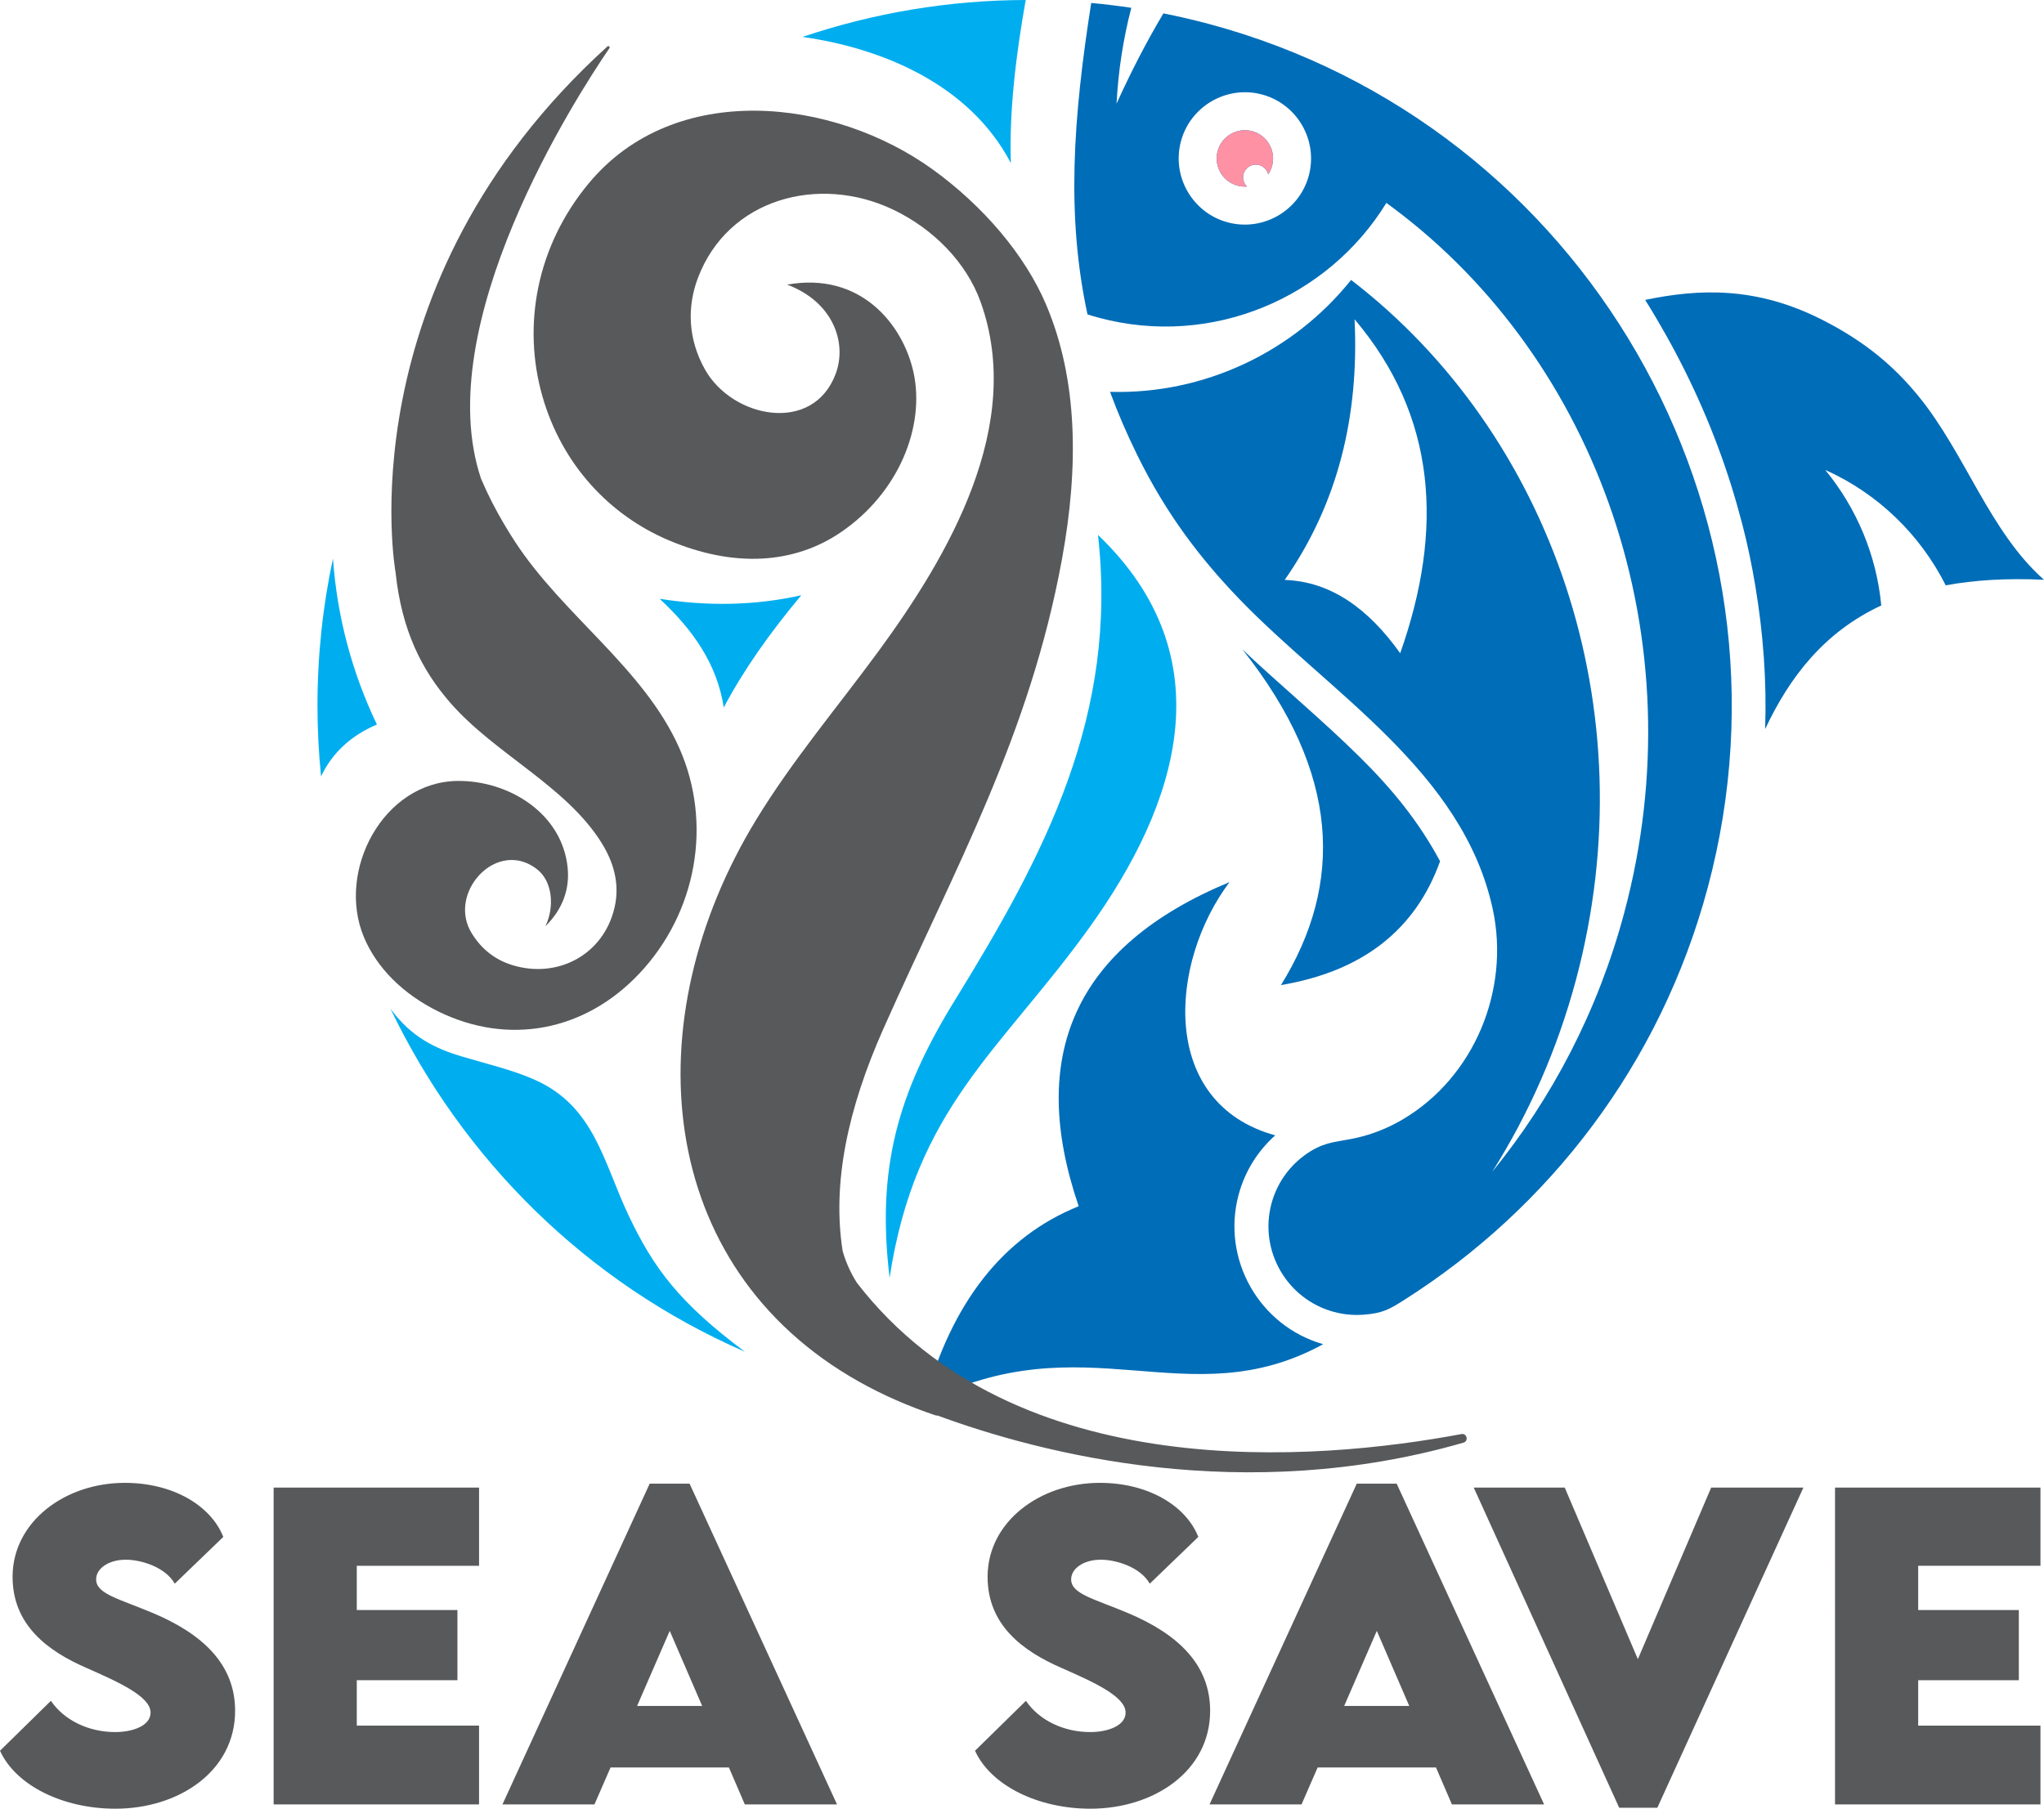 <?xml version="1.0" encoding="utf-8"?>
<!-- Generator: Adobe Illustrator 26.2.1, SVG Export Plug-In . SVG Version: 6.00 Build 0)  -->
<svg version="1.1" id="Layer_1" xmlns="http://www.w3.org/2000/svg" xmlns:xlink="http://www.w3.org/1999/xlink" x="0px" y="0px"
	 viewBox="0 0 1239.46 1097.01" style="enable-background:new 0 0 1239.46 1097.01;" xml:space="preserve">
<style type="text/css">
	.st0{fill:#58595B;}
	.st1{fill-rule:evenodd;clip-rule:evenodd;fill:#006DB8;}
	.st2{fill-rule:evenodd;clip-rule:evenodd;fill:#00AEEF;}
	.st3{fill-rule:evenodd;clip-rule:evenodd;fill:#58595B;}
	.st4{fill-rule:evenodd;clip-rule:evenodd;fill:#FF91A4;}
</style>
<g>
	<path class="st0" d="M0,1061.84l30.87-30.28c7.99,11.8,22.89,18.95,38.98,18.95c10.85,0,21.46-3.93,21.46-11.8
		c0-9.89-19.67-18.6-38.5-26.94c-24.32-10.49-45.18-26.46-45.18-55.43c0-33.26,31.59-56.98,68.06-56.98
		c29.32,0,52.21,13.83,59.72,32.78l-29.44,28.37c-5.72-10.13-20.5-14.54-29.68-14.54c-10.49,0-18,5.36-18,11.92
		c0,8.82,13.59,11.68,34.33,20.38c30.04,12.64,49.95,30.99,49.95,59.36c0,36.6-34.09,59.36-72.59,59.36
		C38.38,1097.01,9.66,1083.06,0,1061.84z"/>
	<path class="st0" d="M216.35,949.67v26.82h61.03v42.56h-61.03v27.54h74.14v47.8H165.93V902.23H290.5v47.44H216.35z"/>
	<path class="st0" d="M442,1071.98h-71.76l-9.77,22.41h-55.79l89.28-194.54h24.2l89.4,194.54h-55.91L442,1071.98z M425.79,1034.67
		l-19.67-45.54l-19.79,45.54H425.79z"/>
	<path class="st0" d="M591.24,1061.84l30.87-30.28c7.99,11.8,22.89,18.95,38.98,18.95c10.85,0,21.46-3.93,21.46-11.8
		c0-9.89-19.67-18.6-38.5-26.94c-24.32-10.49-45.18-26.46-45.18-55.43c0-33.26,31.59-56.98,68.06-56.98
		c29.32,0,52.21,13.83,59.72,32.78l-29.44,28.37c-5.72-10.13-20.5-14.54-29.68-14.54c-10.49,0-18,5.36-18,11.92
		c0,8.82,13.59,11.68,34.33,20.38c30.04,12.64,49.95,30.99,49.95,59.36c0,36.6-34.09,59.36-72.59,59.36
		C629.62,1097.01,600.9,1083.06,591.24,1061.84z"/>
	<path class="st0" d="M870.77,1071.98h-71.76l-9.77,22.41h-55.79l89.28-194.54h24.2l89.4,194.54h-55.91L870.77,1071.98z
		 M854.56,1034.67l-19.67-45.54l-19.79,45.54H854.56z"/>
	<path class="st0" d="M1093.56,902.23l-88.57,194.18h-23.13l-88.21-194.18h55.19l44.34,104.06l44.46-104.06H1093.56z"/>
	<path class="st0" d="M1163.17,949.67v26.82h61.03v42.56h-61.03v27.54h74.14v47.8h-124.57V902.23h124.57v47.44H1163.17z"/>
</g>
<g>
	<path class="st1" d="M851.72,788.28c87.37-55.47,155.04-142.46,183.83-249.91c60.97-227.54-74.89-462.85-302.43-523.82
		c-9.21-2.47-18.43-4.61-27.65-6.43c-10.52,17.66-19.89,35.97-28.41,54.75c1.06-19.9,4.04-39.27,8.96-58.13
		c-8.12-1.22-16.23-2.2-24.32-2.95c-10.92,69.75-15.22,128.82-2.25,188.91c2.26,0.72,4.54,1.39,6.86,2.01
		c68.54,18.36,139-11.97,174.37-69.64c1.44,1.04,2.86,2.09,4.28,3.15l0,0c123.63,92.5,184.46,261.32,139.95,427.43
		c-15.95,59.54-43.81,112.6-80.04,157.04c22.06-34.98,39.4-73.97,50.73-116.24c44.07-164.46-15.13-331.6-136.31-424.67
		c-34.96,43.73-89.17,69.52-146.18,67.88c4.64,12.6,10.12,25.37,16.54,38.42c17.87,36.33,38.7,63.09,61.42,86.77
		c55.17,57.51,136,104.85,154.12,188.54c10.58,48.86-11.1,101.83-54.5,127.49c-8.81,5.21-18.31,9.03-28.31,11.28
		c-10.36,2.33-17.64,2.03-27.26,7.83C783.66,704.9,774.73,716.08,771,730c-7.65,28.54,9.39,58.05,37.93,65.7
		c5.87,1.57,11.78,2.1,17.54,1.7C838.27,796.57,842.35,794.23,851.72,788.28L851.72,788.28z M771.41,100.52
		c-0.51,1.91-1.33,3.66-2.39,5.21c-0.66-2.64-2.69-4.85-5.5-5.61c-4.11-1.1-8.36,1.35-9.46,5.46c-0.75,2.8,0.15,5.67,2.11,7.56
		c-1.88,0.14-3.81-0.02-5.72-0.53c-9.11-2.44-14.54-11.86-12.1-20.96c2.44-9.11,11.86-14.54,20.96-12.1
		C768.41,81.99,773.85,91.41,771.41,100.52L771.41,100.52z M793.65,106.48c-5.72,21.36-27.81,34.11-49.16,28.38
		c-21.36-5.72-34.11-27.81-28.38-49.16c5.72-21.36,27.81-34.11,49.16-28.39C786.62,63.03,799.37,85.12,793.65,106.48L793.65,106.48z
		 M821.39,193.62c49.77,58.84,54.22,127.39,27.67,202.58c-19.28-27.07-42.09-43.52-70.04-44.47
		C811.22,305.6,824.25,252.5,821.39,193.62L821.39,193.62z"/>
	<path class="st1" d="M560.46,850.84c97.56-50.14,159.55,9.41,241.9-35.57c-38.77-11.1-61.76-51.52-51.29-90.62
		c3.87-14.44,11.79-26.75,22.2-36.05c-70.42-19.44-64.65-104.43-27.7-153.6c-94.14,39.07-122.67,105.41-91.46,196.57
		C608.24,750.14,577.01,789.9,560.46,850.84L560.46,850.84z M997.61,181.89c33.1-6.88,67.58-8.11,107.28,12.03
		c26.45,13.41,43.86,28.51,58.37,46.25c28.43,34.75,43.19,82.3,76.19,111.46c-22.62-1.06-42.33,0.18-59.58,3.38
		c-15.31-30.36-40.71-55.51-73.07-70c19.08,23.2,31.12,51.84,33.98,82.2c-34.61,16.15-55.46,43.22-70.42,74.97
		c1-29.42-1.15-58.13-6.02-87.19c-2.06-12.29-4.57-24.49-7.8-36.92c-4.2-16.11-9.06-31.84-15.13-47.96
		C1029.8,239.18,1015.12,209.91,997.61,181.89L997.61,181.89z M753.41,393.91c59.53,75.15,61.34,142.16,23.36,203.55
		c49.35-8.33,81.51-33.37,96.47-75.1c-12.92-24.06-28.82-43.49-48.19-62.71C802.06,436.83,776.98,416.18,753.41,393.91
		L753.41,393.91z"/>
	<path class="st2" d="M485.91,361.02c-28.73,6.44-57.36,6.65-85.91,2.17c19.91,18.44,34.85,39.4,38.88,65.93
		C450.98,406.18,467.07,383.51,485.91,361.02L485.91,361.02z"/>
	<path class="st2" d="M621.98,0c-5.73,32.18-10.12,67.19-9,98.92c-25.16-48.06-78.53-69.75-126.35-76.53
		C529.74,7.86,575.39,0.09,621.98,0L621.98,0z"/>
	<path class="st2" d="M539.44,774.99c-8-66.41,4.86-112,39.74-168.58c54.37-88.2,98.93-172.54,86.62-281.99
		c77.59,74.3,48.66,163.37-5.46,238.5C606.58,637.56,555.11,671.89,539.44,774.99L539.44,774.99z"/>
	<path class="st2" d="M236.77,611.77c43.47,90.84,118.48,166.07,214.89,208.04c-39.61-29.62-55.31-50.52-70.64-82.99
		c-15.11-32-20.59-65.54-56.14-81.65c-13.74-6.23-29.35-9.78-45-14.46C264.29,636.06,249.36,629.09,236.77,611.77L236.77,611.77z"/>
	<path class="st2" d="M194.68,470.92c-1.43-14.18-2.17-28.55-2.17-43.1c0-30.53,3.24-60.31,9.39-89.05
		c2.54,35.8,11.85,69.77,26.65,100.65C212.74,446.15,201.45,456.65,194.68,470.92L194.68,470.92z"/>
	<path class="st3" d="M886.19,869.77c-86.72,16.24-270.25,32.61-366.43-91.55c-3.14-4.85-6.46-11.33-8.78-19.45
		c-6.47-41.09,3.02-86.16,24.88-135.24c43.34-97.32,88.52-177.38,108.11-284.4c10.18-55.59,9.77-108.73-9.66-154.45
		c-12.74-29.98-38.05-59.74-68.68-81.87c-60.05-43.38-156.37-54.51-208.57,8.32c-31.93,38.44-40.35,86.59-28.13,129.29
		c11.86,41.42,40.69,71.97,76.29,87.14c40.17,17.12,76.44,14.31,104.35-4.53c35.27-23.8,51.54-64.17,44.39-97.1
		c-6.31-29.06-32.05-61.33-76.65-53.3c28,10.49,36.48,35.35,29.42,54.15c-13.8,36.75-62.62,26.81-79.19-2.6
		c-10.48-18.59-10.91-38.15-4.38-55.47c18.26-48.46,73.45-62.92,118.26-41.65c24.16,11.46,44.47,31.8,53.18,55.99
		c26.93,74.77-19.34,154.01-62.25,212.42c-24.96,33.97-51.87,65.76-73.7,101.51c-74.46,121.9-61.71,271.21,62.05,340.9l0,0.01
		c0,0,0.06,0.03,0.17,0.09c14.34,8.06,30.16,15.05,47.51,20.81c-0.19-0.17-0.37-0.34-0.55-0.51c64.24,23.72,186.61,55.05,319.6,16.7
		C890.69,874.03,889.53,869.14,886.19,869.77z"/>
	<path class="st3" d="M239.01,261.68"/>
	<path class="st3" d="M411.93,453.73c-21.48-48.48-70.58-80.54-99.65-125.22c-2.06-3.17-4.07-6.38-6.01-9.64l0.06-0.03
		c-0.17-0.23-0.33-0.46-0.49-0.7c-5.27-8.9-10.06-18.14-14.12-27.75c-31.46-93.32,57.53-231.46,77.82-261.17
		c0.54-0.79-0.5-1.68-1.21-1.04c-160.1,145.28-128.46,319-128.46,319c3.74,35.32,15.86,59.17,33.17,79.05
		c27,31.02,70.12,50.31,91.74,84.96c7.28,11.67,11.22,24.89,7.87,39.27c-6.76,28.97-34.86,43.26-61.99,34.88
		c-10.12-3.13-18.62-9.39-24.77-19.58c-6.71-11.1-4.11-24,2.99-32.98c8.57-10.84,23.72-15.98,37.01-5.37
		c8.88,7.09,10.64,22.09,4.87,34.35c11-10.87,14.6-23.18,13.49-35.08c-3.13-33.6-36.03-53.33-66.68-53.04
		c-45.04,0.41-73.76,54.41-56.89,94.77c7.65,18.3,23.41,34.42,45.32,45.15c41.9,20.51,88.36,12.3,121.76-23.18
		C422.49,553.45,432.2,499.48,411.93,453.73z"/>
</g>
<path class="st4" d="M771.41,100.52c-0.51,1.91-1.33,3.66-2.39,5.21c-0.66-2.64-2.69-4.85-5.5-5.61c-4.11-1.1-8.36,1.35-9.46,5.46
	c-0.75,2.8,0.15,5.67,2.11,7.56c-1.88,0.14-3.81-0.02-5.72-0.53c-9.11-2.44-14.54-11.86-12.1-20.96
	c2.44-9.11,11.86-14.54,20.96-12.1C768.41,81.99,773.85,91.41,771.41,100.52L771.41,100.52z"/>
</svg>

